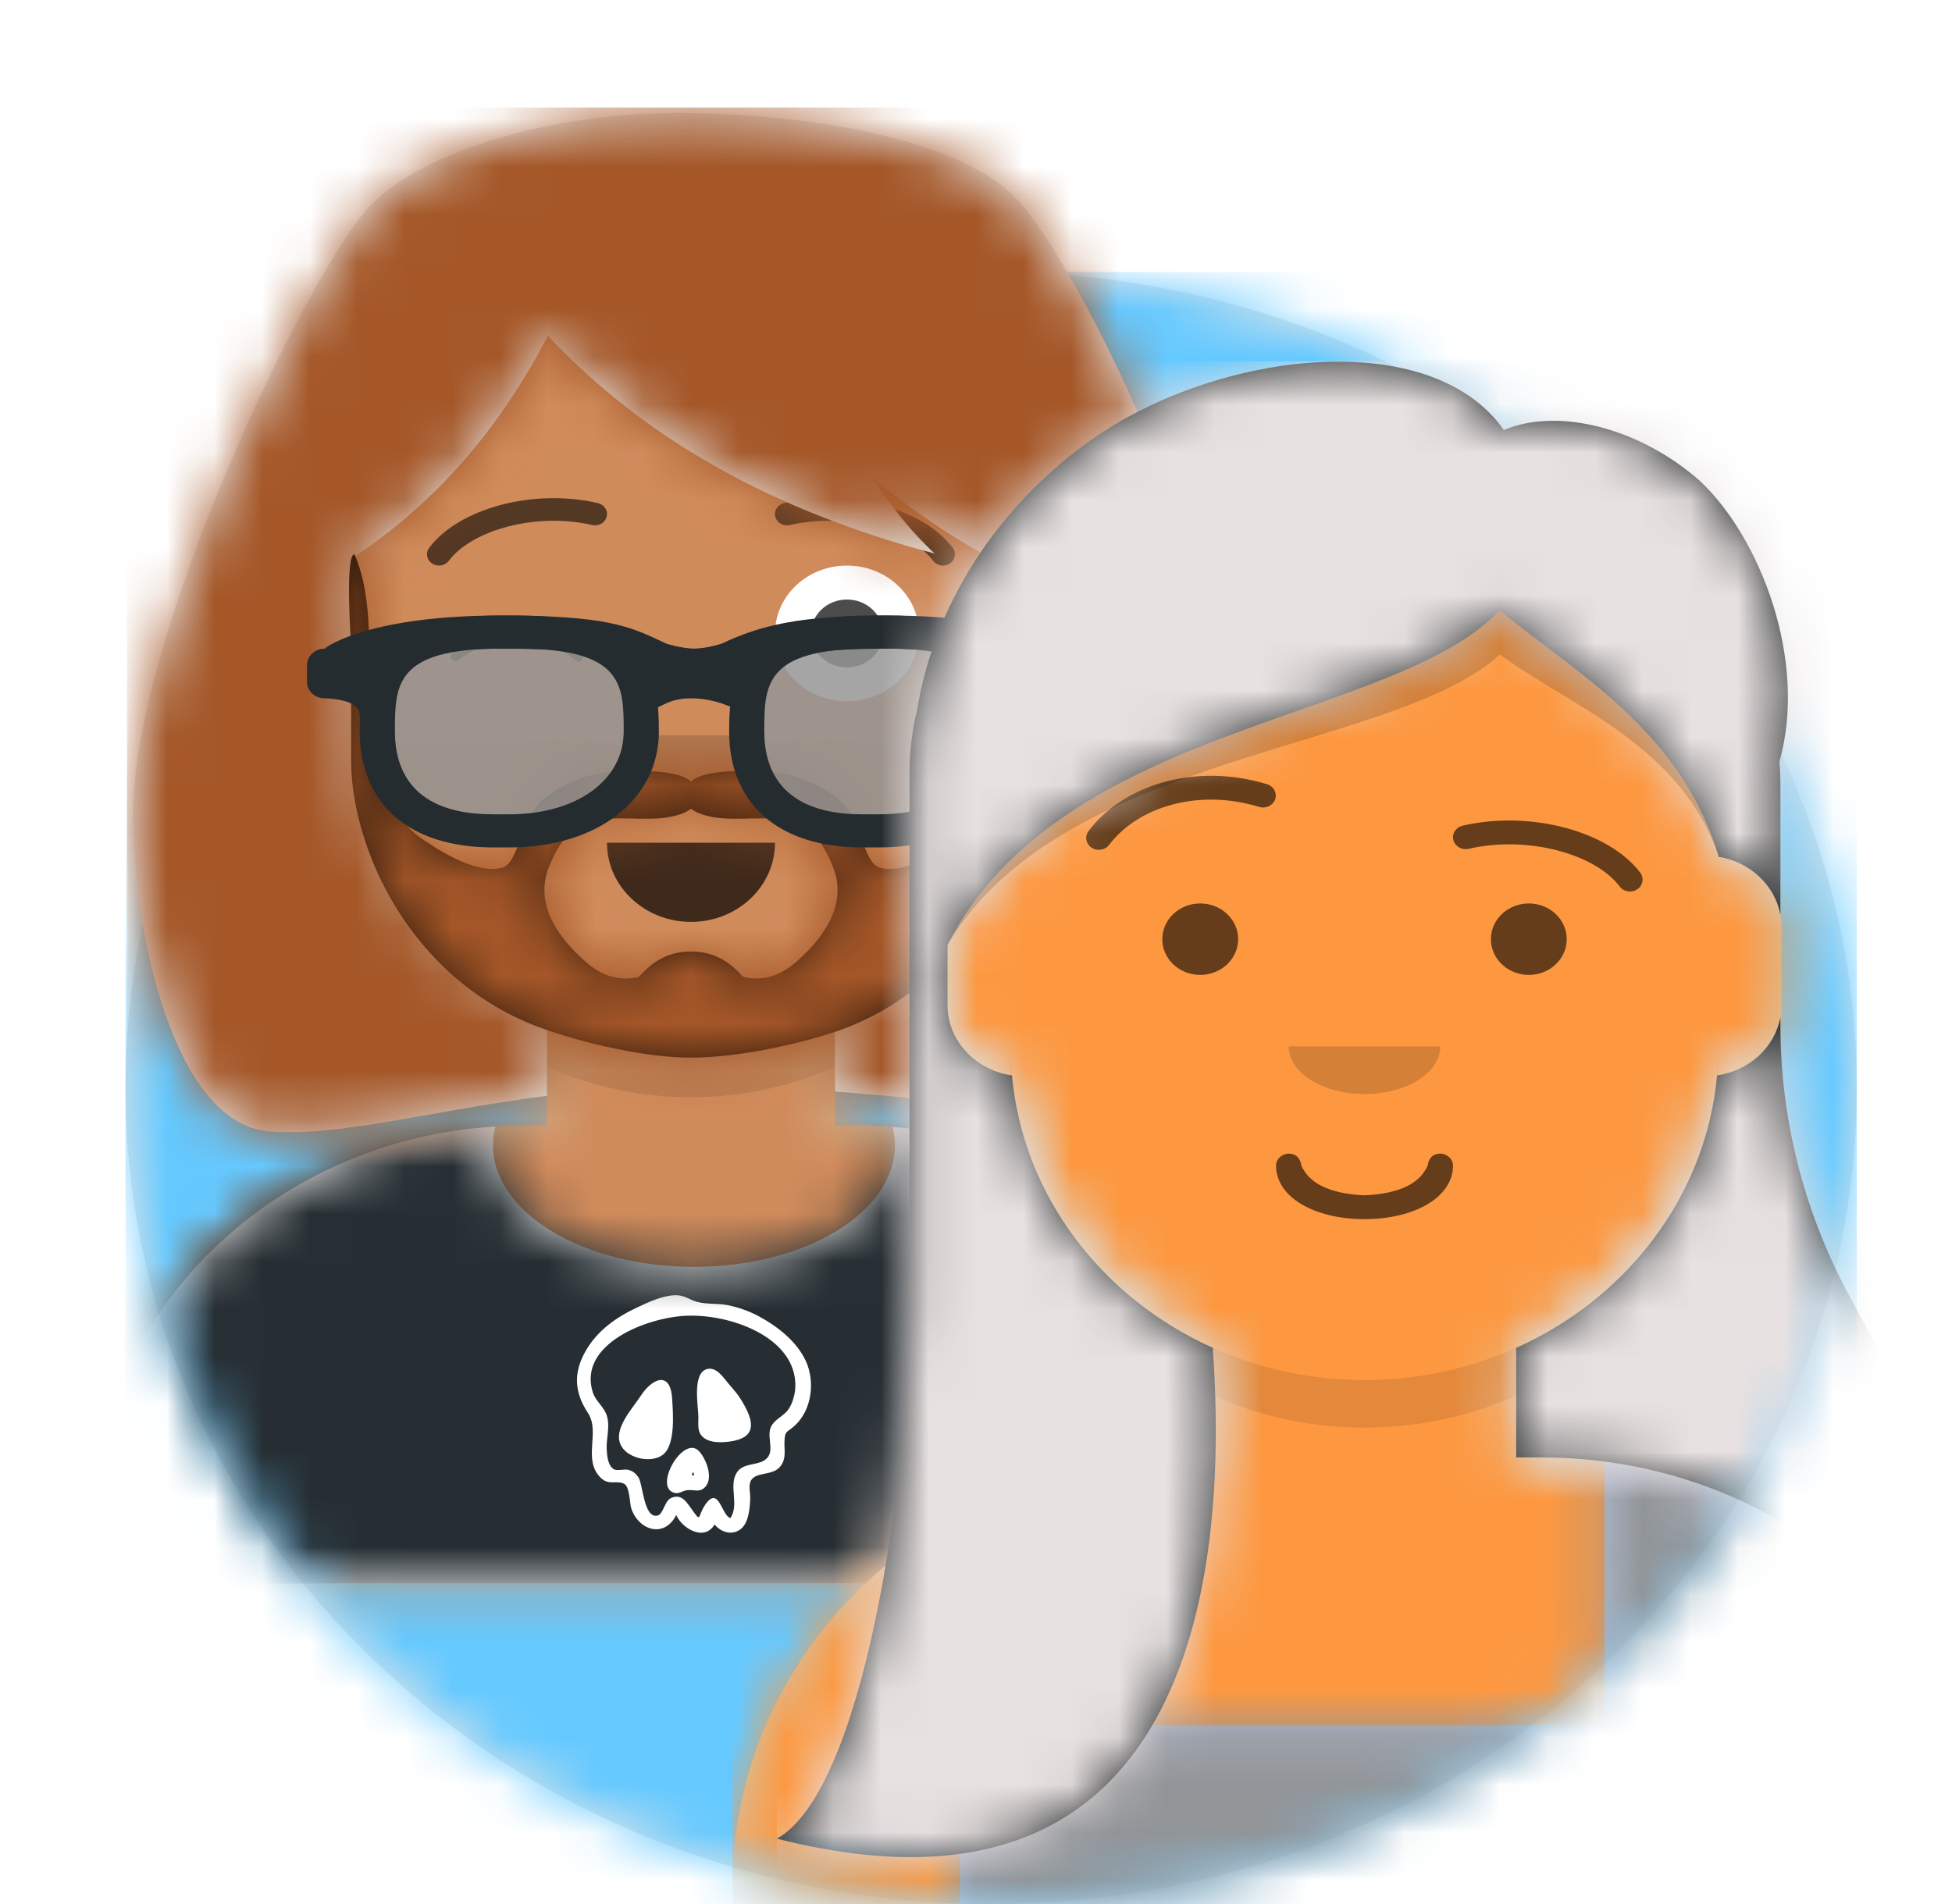 <svg width="41" height="40" viewBox="0 0 41 40" fill="none" xmlns="http://www.w3.org/2000/svg">
<g clip-path="url(#clip0_77_16479)">
<path d="M20.818 40C30.86 40 39 32.325 39 22.857C39 13.389 30.86 5.714 20.818 5.714C10.777 5.714 2.636 13.389 2.636 22.857C2.636 32.325 10.777 40 20.818 40Z" fill="#E6E6E6"/>
<mask id="mask0_77_16479" style="mask-type:luminance" maskUnits="userSpaceOnUse" x="2" y="5" width="37" height="35">
<path d="M20.818 40C30.86 40 39 32.325 39 22.857C39 13.389 30.86 5.714 20.818 5.714C10.777 5.714 2.636 13.389 2.636 22.857C2.636 32.325 10.777 40 20.818 40Z" fill="white"/>
</mask>
<g mask="url(#mask0_77_16479)">
<path d="M39 5.714H2.636V40H39V5.714Z" fill="#65C9FF"/>
</g>
<mask id="mask1_77_16479" style="mask-type:luminance" maskUnits="userSpaceOnUse" x="1" y="0" width="40" height="40">
<path d="M2.818 22.857C2.818 32.325 10.959 40 21 40C31.041 40 39.182 32.325 39.182 22.857H41V0H1V22.857H2.818Z" fill="white"/>
</mask>
<g mask="url(#mask1_77_16479)">
<path d="M17.538 21.46V23.645H18.042C23.053 23.645 27.115 27.475 27.115 32.2V33.269H1.911V32.2C1.911 27.475 5.974 23.645 10.985 23.645H11.489V21.46C9.317 20.487 7.755 18.498 7.495 16.145C6.761 16.047 6.196 15.453 6.196 14.733V13.07C6.196 12.364 6.741 11.777 7.456 11.664V10.931C7.456 7.256 10.616 4.277 14.513 4.277C18.411 4.277 21.57 7.256 21.57 10.931V11.664C22.286 11.777 22.831 12.364 22.831 13.07V14.733C22.831 15.453 22.266 16.047 21.532 16.145C21.271 18.498 19.71 20.487 17.538 21.46Z" fill="#D0C6AC"/>
<mask id="mask2_77_16479" style="mask-type:luminance" maskUnits="userSpaceOnUse" x="1" y="4" width="27" height="30">
<path d="M17.538 21.46V23.645H18.042C23.053 23.645 27.115 27.475 27.115 32.2V33.269H1.911V32.2C1.911 27.475 5.974 23.645 10.985 23.645H11.489V21.46C9.317 20.487 7.755 18.498 7.495 16.145C6.761 16.047 6.196 15.453 6.196 14.733V13.07C6.196 12.364 6.741 11.777 7.456 11.664V10.931C7.456 7.256 10.616 4.277 14.513 4.277C18.411 4.277 21.57 7.256 21.57 10.931V11.664C22.286 11.777 22.831 12.364 22.831 13.07V14.733C22.831 15.453 22.266 16.047 21.532 16.145C21.271 18.498 19.71 20.487 17.538 21.46Z" fill="white"/>
</mask>
<g mask="url(#mask2_77_16479)">
<path d="M35.181 4.277H1.911V37.547H35.181V4.277Z" fill="#D08B5B"/>
</g>
<mask id="mask3_77_16479" style="mask-type:luminance" maskUnits="userSpaceOnUse" x="1" y="4" width="27" height="30">
<path d="M17.538 21.46V23.645H18.042C23.053 23.645 27.115 27.475 27.115 32.2V33.269H1.911V32.2C1.911 27.475 5.974 23.645 10.985 23.645H11.489V21.46C9.317 20.487 7.755 18.498 7.495 16.145C6.761 16.047 6.196 15.453 6.196 14.733V13.07C6.196 12.364 6.741 11.777 7.456 11.664V10.931C7.456 7.256 10.616 4.277 14.513 4.277C18.411 4.277 21.57 7.256 21.57 10.931V11.664C22.286 11.777 22.831 12.364 22.831 13.07V14.733C22.831 15.453 22.266 16.047 21.532 16.145C21.271 18.498 19.71 20.487 17.538 21.46Z" fill="white"/>
</mask>
<g mask="url(#mask3_77_16479)">
<path fill-rule="evenodd" clip-rule="evenodd" d="M21.57 13.664V16.397C21.57 20.072 18.411 23.051 14.513 23.051C10.616 23.051 7.456 20.072 7.456 16.397V13.664V15.446C7.456 19.121 10.616 22.1 14.513 22.1C18.411 22.1 21.57 19.121 21.57 15.446V13.664Z" fill="black" fill-opacity="0.1"/>
</g>
<path fill-rule="evenodd" clip-rule="evenodd" d="M18.751 23.677C23.43 24.018 27.115 27.706 27.115 32.206V33.269H1.911V32.206C1.911 27.665 5.664 23.951 10.404 23.668C10.372 23.796 10.355 23.927 10.355 24.061C10.355 25.472 12.245 26.615 14.576 26.615C16.908 26.615 18.798 25.472 18.798 24.061C18.798 23.93 18.782 23.802 18.751 23.677L18.751 23.677Z" fill="#E6E6E6"/>
<mask id="mask4_77_16479" style="mask-type:luminance" maskUnits="userSpaceOnUse" x="1" y="23" width="27" height="11">
<path fill-rule="evenodd" clip-rule="evenodd" d="M18.751 23.677C23.43 24.018 27.115 27.706 27.115 32.206V33.269H1.911V32.206C1.911 27.665 5.664 23.951 10.404 23.668C10.372 23.796 10.355 23.927 10.355 24.061C10.355 25.472 12.245 26.615 14.576 26.615C16.908 26.615 18.798 25.472 18.798 24.061C18.798 23.93 18.782 23.802 18.751 23.677L18.751 23.677Z" fill="white"/>
</mask>
<g mask="url(#mask4_77_16479)">
<path d="M31.148 20.199H-2.121V33.269H31.148V20.199Z" fill="#262E33"/>
</g>
<mask id="mask5_77_16479" style="mask-type:luminance" maskUnits="userSpaceOnUse" x="1" y="23" width="27" height="11">
<path fill-rule="evenodd" clip-rule="evenodd" d="M18.751 23.677C23.43 24.018 27.115 27.706 27.115 32.206V33.269H1.911V32.206C1.911 27.665 5.664 23.951 10.404 23.668C10.372 23.796 10.355 23.927 10.355 24.061C10.355 25.472 12.245 26.615 14.576 26.615C16.908 26.615 18.798 25.472 18.798 24.061C18.798 23.93 18.782 23.802 18.751 23.677L18.751 23.677Z" fill="white"/>
</mask>
<g mask="url(#mask5_77_16479)">
<path fill-rule="evenodd" clip-rule="evenodd" d="M16.698 29.234C16.675 29.357 16.642 29.48 16.573 29.589C16.483 29.733 16.318 29.792 16.223 29.924C16.072 30.132 16.272 30.432 16.124 30.618C15.964 30.817 15.602 30.696 15.461 30.961C15.312 31.24 15.528 31.614 15.342 31.892C15.157 31.848 15.1 31.192 14.814 31.61C14.631 31.878 14.755 32.023 14.48 31.638C14.385 31.505 14.277 31.384 14.09 31.473C13.959 31.535 13.931 31.81 13.812 31.839C13.518 31.912 13.507 31.172 13.407 31.032C13.352 30.955 13.301 30.909 13.203 30.88C13.118 30.855 12.967 30.906 12.897 30.868C12.766 30.798 12.748 30.565 12.743 30.441C12.734 30.21 12.816 29.975 12.748 29.747C12.691 29.556 12.51 29.438 12.451 29.25C12.132 28.236 13.591 27.672 14.425 27.641C15.401 27.604 16.824 28.142 16.698 29.234ZM16.93 28.602C16.746 28.194 16.343 27.869 15.932 27.65C15.733 27.544 15.516 27.466 15.291 27.42C15.085 27.377 14.843 27.405 14.646 27.351C14.479 27.306 14.376 27.204 14.18 27.21C13.913 27.218 13.636 27.349 13.403 27.457C12.942 27.672 12.55 27.95 12.303 28.378C12.039 28.836 12.064 29.252 12.347 29.679C12.618 30.087 12.225 30.66 12.62 31.048C12.787 31.211 12.951 31.092 13.108 31.171C13.23 31.231 13.225 31.582 13.258 31.685C13.409 32.148 13.953 32.327 14.204 31.827C14.322 32.106 14.791 32.393 15.009 32.027C15.145 32.193 15.381 32.264 15.561 32.121C15.73 31.987 15.749 31.675 15.758 31.487C15.764 31.34 15.695 31.158 15.815 31.052C15.947 30.935 16.217 30.984 16.365 30.834C16.534 30.661 16.465 30.46 16.478 30.255C16.491 30.047 16.53 30.1 16.693 29.95C17.057 29.616 17.119 29.023 16.93 28.602Z" fill="white"/>
<path fill-rule="evenodd" clip-rule="evenodd" d="M13.936 30.551C14.191 30.334 14.137 29.672 14.116 29.367C14.076 28.79 13.693 28.962 13.46 29.322C13.283 29.594 12.859 30.034 13.049 30.377C13.201 30.65 13.702 30.749 13.936 30.551Z" fill="white"/>
<path fill-rule="evenodd" clip-rule="evenodd" d="M15.621 29.499C15.491 29.271 15.442 29.237 15.287 29.05C15.187 28.93 15.048 28.717 14.858 28.76C14.533 28.833 14.666 29.545 14.669 29.758C14.672 29.919 14.634 30.086 14.777 30.201C14.922 30.318 15.161 30.307 15.336 30.283C15.873 30.208 15.848 29.896 15.621 29.499Z" fill="white"/>
<path fill-rule="evenodd" clip-rule="evenodd" d="M14.544 30.991C14.508 30.987 14.553 30.948 14.559 30.922C14.582 30.995 14.6 30.998 14.544 30.991ZM14.675 30.479C14.345 30.15 13.721 31.239 14.161 31.361C14.263 31.39 14.338 31.318 14.433 31.306C14.571 31.288 14.688 31.364 14.807 31.244C14.995 31.056 14.831 30.638 14.675 30.479Z" fill="white"/>
</g>
<path fill-rule="evenodd" clip-rule="evenodd" d="M12.749 17.704C12.749 18.623 13.539 19.367 14.513 19.367C15.488 19.367 16.278 18.623 16.278 17.704" fill="black" fill-opacity="0.7"/>
<path fill-rule="evenodd" clip-rule="evenodd" d="M13.001 15.446C13.001 15.971 13.678 16.397 14.514 16.397C15.349 16.397 16.026 15.971 16.026 15.446" fill="black" fill-opacity="0.16"/>
<path d="M17.79 14.733C18.625 14.733 19.302 14.095 19.302 13.308C19.302 12.52 18.625 11.882 17.79 11.882C16.955 11.882 16.278 12.52 16.278 13.308C16.278 14.095 16.955 14.733 17.79 14.733Z" fill="white"/>
<path d="M17.79 14.021C18.208 14.021 18.546 13.701 18.546 13.308C18.546 12.914 18.208 12.595 17.79 12.595C17.372 12.595 17.034 12.914 17.034 13.308C17.034 13.701 17.372 14.021 17.79 14.021Z" fill="black" fill-opacity="0.7"/>
<path fill-rule="evenodd" clip-rule="evenodd" d="M9.493 13.717C9.726 13.266 10.249 12.951 10.859 12.951C11.466 12.951 11.988 13.264 12.222 13.713C12.291 13.846 12.192 13.955 12.093 13.874C11.784 13.624 11.345 13.467 10.859 13.467C10.387 13.467 9.961 13.614 9.654 13.851C9.542 13.937 9.425 13.849 9.493 13.717Z" fill="black" fill-opacity="0.6"/>
<path d="M9.426 11.782C9.919 11.127 11.272 10.76 12.437 11.03C12.572 11.061 12.709 10.983 12.742 10.856C12.775 10.729 12.692 10.6 12.557 10.569C11.204 10.255 9.638 10.68 9.015 11.507C8.934 11.614 8.961 11.762 9.075 11.838C9.188 11.914 9.345 11.889 9.426 11.782Z" fill="black" fill-opacity="0.6"/>
<path d="M19.601 11.782C19.108 11.127 17.755 10.76 16.59 11.03C16.455 11.061 16.318 10.983 16.285 10.856C16.252 10.729 16.334 10.6 16.47 10.569C17.823 10.255 19.389 10.68 20.012 11.507C20.092 11.614 20.066 11.762 19.952 11.838C19.839 11.914 19.681 11.889 19.601 11.782Z" fill="black" fill-opacity="0.6"/>
<mask id="mask6_77_16479" style="mask-type:luminance" maskUnits="userSpaceOnUse" x="-3" y="0" width="35" height="34">
<path d="M31.148 0H-2.121V33.269H31.148V0Z" fill="white"/>
</mask>
<g mask="url(#mask6_77_16479)">
<path fill-rule="evenodd" clip-rule="evenodd" d="M7.456 11.687V15.446C7.456 18.101 9.105 20.392 11.489 21.46V23.02C9.014 23.34 7.033 23.902 5.615 23.764C3.822 23.589 2.856 20.175 2.794 17.229C2.716 13.565 6.362 5.917 7.708 4.396C8.707 3.269 11.451 2.323 14.514 2.376C17.576 2.43 20.419 3.067 21.445 4.277C22.998 6.111 26.217 13.079 26.233 17.229C26.245 20.175 25.031 23.129 23.335 23.288C21.939 23.419 19.992 23.111 17.538 22.932V21.46C19.922 20.392 21.571 18.101 21.571 15.446V12.118C20.371 11.541 19.285 10.842 18.314 10.021C18.718 10.65 19.157 11.187 19.631 11.629C16.227 10.728 13.519 9.203 11.507 7.051C10.501 9.008 9.151 10.553 7.456 11.687V11.687Z" fill="#E6E6E6"/>
<mask id="mask7_77_16479" style="mask-type:luminance" maskUnits="userSpaceOnUse" x="2" y="2" width="25" height="22">
<path fill-rule="evenodd" clip-rule="evenodd" d="M7.456 11.687V15.446C7.456 18.101 9.105 20.392 11.489 21.46V23.02C9.014 23.34 7.033 23.902 5.615 23.764C3.822 23.589 2.856 20.175 2.794 17.229C2.716 13.565 6.362 5.917 7.708 4.396C8.707 3.269 11.451 2.323 14.514 2.376C17.576 2.43 20.419 3.067 21.445 4.277C22.998 6.111 26.217 13.079 26.233 17.229C26.245 20.175 25.031 23.129 23.335 23.288C21.939 23.419 19.992 23.111 17.538 22.932V21.46C19.922 20.392 21.571 18.101 21.571 15.446V12.118C20.371 11.541 19.285 10.842 18.314 10.021C18.718 10.65 19.157 11.187 19.631 11.629C16.227 10.728 13.519 9.203 11.507 7.051C10.501 9.008 9.151 10.553 7.456 11.687V11.687Z" fill="white"/>
</mask>
<g mask="url(#mask7_77_16479)">
<path d="M35.937 2.258H2.667V35.527H35.937V2.258Z" fill="#A55728"/>
</g>
<path fill-rule="evenodd" clip-rule="evenodd" d="M16.71 20.219C16.393 20.492 16.056 20.614 15.629 20.529C15.556 20.514 15.257 19.989 14.514 19.989C13.771 19.989 13.471 20.514 13.398 20.529C12.972 20.614 12.634 20.492 12.317 20.219C11.722 19.707 11.227 19 11.524 18.229C11.679 17.827 11.931 17.386 12.39 17.258C12.88 17.121 13.568 17.258 14.062 17.164C14.222 17.134 14.397 17.08 14.514 16.991C14.631 17.08 14.806 17.134 14.965 17.164C15.459 17.258 16.147 17.121 16.637 17.258C17.096 17.386 17.348 17.827 17.503 18.229C17.801 19 17.305 19.707 16.71 20.219ZM21.581 11.644C21.151 12.642 21.317 13.885 21.238 14.933C21.173 15.784 20.983 17.061 20.181 17.611C19.771 17.892 19.024 18.364 18.489 18.233C18.12 18.142 18.08 17.144 17.596 16.771C17.046 16.347 16.359 16.161 15.667 16.19C15.368 16.202 14.764 16.199 14.514 16.416C14.264 16.199 13.659 16.202 13.361 16.19C12.668 16.161 11.982 16.347 11.432 16.771C10.947 17.144 10.908 18.142 10.539 18.233C10.003 18.364 9.256 17.892 8.846 17.611C8.044 17.061 7.854 15.784 7.79 14.933C7.71 13.885 7.876 12.642 7.446 11.644C7.237 11.644 7.375 13.561 7.375 13.561V15.979C7.379 17.796 8.583 20.515 11.251 21.553C11.903 21.807 13.381 22.219 14.514 22.219C15.646 22.219 17.124 21.846 17.776 21.592C20.445 20.554 21.648 17.796 21.652 15.979V13.561C21.652 13.561 21.79 11.644 21.581 11.644Z" fill="#331B0C"/>
<mask id="mask8_77_16479" style="mask-type:luminance" maskUnits="userSpaceOnUse" x="7" y="11" width="15" height="12">
<path fill-rule="evenodd" clip-rule="evenodd" d="M16.71 20.219C16.393 20.492 16.056 20.614 15.629 20.529C15.556 20.514 15.257 19.989 14.514 19.989C13.771 19.989 13.471 20.514 13.398 20.529C12.972 20.614 12.634 20.492 12.317 20.219C11.722 19.707 11.227 19 11.524 18.229C11.679 17.827 11.931 17.386 12.39 17.258C12.88 17.121 13.568 17.258 14.062 17.164C14.222 17.134 14.397 17.08 14.514 16.991C14.631 17.08 14.806 17.134 14.965 17.164C15.459 17.258 16.147 17.121 16.637 17.258C17.096 17.386 17.348 17.827 17.503 18.229C17.801 19 17.305 19.707 16.71 20.219ZM21.581 11.644C21.151 12.642 21.317 13.885 21.238 14.933C21.173 15.784 20.983 17.061 20.181 17.611C19.771 17.892 19.024 18.364 18.489 18.233C18.12 18.142 18.08 17.144 17.596 16.771C17.046 16.347 16.359 16.161 15.667 16.19C15.368 16.202 14.764 16.199 14.514 16.416C14.264 16.199 13.659 16.202 13.361 16.19C12.668 16.161 11.982 16.347 11.432 16.771C10.947 17.144 10.908 18.142 10.539 18.233C10.003 18.364 9.256 17.892 8.846 17.611C8.044 17.061 7.854 15.784 7.79 14.933C7.71 13.885 7.876 12.642 7.446 11.644C7.237 11.644 7.375 13.561 7.375 13.561V15.979C7.379 17.796 8.583 20.515 11.251 21.553C11.903 21.807 13.381 22.219 14.514 22.219C15.646 22.219 17.124 21.846 17.776 21.592C20.445 20.554 21.648 17.796 21.652 15.979V13.561C21.652 13.561 21.79 11.644 21.581 11.644Z" fill="white"/>
</mask>
<g mask="url(#mask8_77_16479)">
<path d="M33.164 8.555H-0.105V37.547H33.164V8.555Z" fill="#A55728"/>
</g>
<g filter="url(#filter0_d_77_16479)">
<path fill-rule="evenodd" clip-rule="evenodd" d="M13.47 13.367C13.47 14.52 12.43 15.455 10.697 15.455H10.351C8.618 15.455 7.925 14.52 7.925 13.367C7.925 12.214 8.087 11.279 10.513 11.279H10.882C13.308 11.279 13.47 12.214 13.47 13.367Z" fill="black" fill-opacity="0.7"/>
<path style="mix-blend-mode:screen" fill-rule="evenodd" clip-rule="evenodd" d="M13.47 13.367C13.47 14.52 12.43 15.455 10.697 15.455H10.351C8.618 15.455 7.925 14.52 7.925 13.367C7.925 12.214 8.087 11.279 10.513 11.279H10.882C13.308 11.279 13.47 12.214 13.47 13.367Z" fill="url(#paint0_linear_77_16479)"/>
<path fill-rule="evenodd" clip-rule="evenodd" d="M21.228 13.367C21.228 14.52 20.189 15.455 18.456 15.455H18.11C16.377 15.455 15.684 14.52 15.684 13.367C15.684 12.214 15.846 11.279 18.271 11.279H18.641C21.066 11.279 21.228 12.214 21.228 13.367Z" fill="black" fill-opacity="0.7"/>
<path style="mix-blend-mode:screen" fill-rule="evenodd" clip-rule="evenodd" d="M21.228 13.367C21.228 14.52 20.189 15.455 18.456 15.455H18.11C16.377 15.455 15.684 14.52 15.684 13.367C15.684 12.214 15.846 11.279 18.271 11.279H18.641C21.066 11.279 21.228 12.214 21.228 13.367Z" fill="url(#paint1_linear_77_16479)"/>
<path d="M10.697 15.803H10.351C8.601 15.803 7.556 14.892 7.556 13.367C7.556 12.134 7.784 10.931 10.512 10.931H10.882C13.611 10.931 13.839 12.134 13.839 13.367C13.839 14.801 12.547 15.803 10.697 15.803ZM10.512 11.627C8.295 11.627 8.295 12.395 8.295 13.367C8.295 14.161 8.651 15.107 10.351 15.107H10.697C12.112 15.107 13.1 14.392 13.1 13.367C13.1 12.395 13.1 11.627 10.882 11.627H10.512Z" fill="#252C2F"/>
<path d="M18.456 15.803H18.11C16.359 15.803 15.315 14.892 15.315 13.367C15.315 12.134 15.543 10.931 18.271 10.931H18.641C21.369 10.931 21.598 12.134 21.598 13.367C21.598 14.801 20.306 15.803 18.456 15.803ZM18.271 11.627C16.053 11.627 16.053 12.395 16.053 13.367C16.053 14.161 16.41 15.107 18.11 15.107H18.456C19.871 15.107 20.859 14.392 20.859 13.367C20.859 12.395 20.859 11.627 18.641 11.627H18.271Z" fill="#252C2F"/>
<path d="M6.818 11.627C6.904 11.546 7.85 10.931 10.513 10.931C12.745 10.931 13.217 11.155 13.933 11.492L13.985 11.517C14.035 11.534 14.289 11.617 14.587 11.627C14.858 11.615 15.089 11.544 15.157 11.522C15.974 11.139 16.773 10.931 18.641 10.931C21.303 10.931 22.249 11.546 22.335 11.627C22.54 11.627 22.705 11.783 22.705 11.975V12.323C22.705 12.516 22.54 12.671 22.335 12.671C22.335 12.671 21.597 12.671 21.597 13.019C21.597 13.367 21.227 12.516 21.227 12.323V11.984C20.776 11.818 19.97 11.627 18.641 11.627C17.16 11.627 16.423 11.762 15.79 12.013L15.797 12.03L15.482 12.149L15.797 12.269L15.52 12.914L15.177 12.784C15.146 12.772 15.081 12.751 14.989 12.729C14.734 12.668 14.472 12.65 14.24 12.696C14.155 12.713 14.076 12.738 14.003 12.772L13.673 12.928L13.342 12.305L13.672 12.15L13.673 12.149L13.357 12.029L13.367 12.005C12.821 11.76 12.318 11.627 10.513 11.627C9.184 11.627 8.377 11.818 7.926 11.984V12.323C7.926 12.516 7.557 13.367 7.557 13.019C7.557 12.671 6.818 12.671 6.818 12.671C6.614 12.671 6.448 12.516 6.448 12.323V11.975C6.448 11.783 6.614 11.627 6.818 11.627Z" fill="#252C2F"/>
</g>
</g>
<path d="M31.846 28.317V30.618H32.377C37.654 30.618 41.933 34.652 41.933 39.628V40.755H15.387V39.628C15.387 34.652 19.666 30.618 24.944 30.618H25.475V28.317C23.187 27.292 21.542 25.198 21.268 22.719C20.495 22.616 19.9 21.989 19.9 21.232V19.48C19.9 18.736 20.474 18.118 21.227 17.999V17.227C21.227 13.357 24.555 10.22 28.66 10.22C32.765 10.22 36.093 13.357 36.093 17.227V17.999C36.846 18.118 37.42 18.736 37.42 19.48V21.232C37.42 21.989 36.825 22.616 36.052 22.719C35.778 25.198 34.133 27.292 31.846 28.317Z" fill="#D0C6AC"/>
<mask id="mask9_77_16479" style="mask-type:luminance" maskUnits="userSpaceOnUse" x="15" y="10" width="27" height="31">
<path d="M31.846 28.317V30.618H32.377C37.654 30.618 41.933 34.652 41.933 39.628V40.755H15.387V39.628C15.387 34.652 19.666 30.618 24.944 30.618H25.475V28.317C23.187 27.292 21.542 25.198 21.268 22.719C20.495 22.616 19.9 21.989 19.9 21.232V19.48C19.9 18.736 20.474 18.118 21.227 17.999V17.227C21.227 13.357 24.555 10.22 28.66 10.22C32.765 10.22 36.093 13.357 36.093 17.227V17.999C36.846 18.118 37.42 18.736 37.42 19.48V21.232C37.42 21.989 36.825 22.616 36.052 22.719C35.778 25.198 34.133 27.292 31.846 28.317Z" fill="white"/>
</mask>
<g mask="url(#mask9_77_16479)">
<path d="M50.428 10.22H15.387V45.26H50.428V10.22Z" fill="#FD9841"/>
</g>
<mask id="mask10_77_16479" style="mask-type:luminance" maskUnits="userSpaceOnUse" x="15" y="10" width="27" height="31">
<path d="M31.846 28.317V30.618H32.377C37.654 30.618 41.933 34.652 41.933 39.628V40.755H15.387V39.628C15.387 34.652 19.666 30.618 24.944 30.618H25.475V28.317C23.187 27.292 21.542 25.198 21.268 22.719C20.495 22.616 19.9 21.989 19.9 21.232V19.48C19.9 18.736 20.474 18.118 21.227 17.999V17.227C21.227 13.357 24.555 10.22 28.66 10.22C32.765 10.22 36.093 13.357 36.093 17.227V17.999C36.846 18.118 37.42 18.736 37.42 19.48V21.232C37.42 21.989 36.825 22.616 36.052 22.719C35.778 25.198 34.133 27.292 31.846 28.317Z" fill="white"/>
</mask>
<g mask="url(#mask10_77_16479)">
<path fill-rule="evenodd" clip-rule="evenodd" d="M36.093 20.106V22.984C36.093 26.855 32.765 29.992 28.66 29.992C24.555 29.992 21.227 26.855 21.227 22.984V20.106V21.983C21.227 25.854 24.555 28.991 28.66 28.991C32.765 28.991 36.093 25.854 36.093 21.983V20.106Z" fill="black" fill-opacity="0.1"/>
</g>
<path fill-rule="evenodd" clip-rule="evenodd" d="M23.617 30.704V36.249H33.704V30.704C34.947 30.867 36.113 31.255 37.155 31.823L37.155 40.755H35.961H21.36H20.166V31.823C21.208 31.255 22.374 30.867 23.617 30.704Z" fill="#B7C1DB"/>
<mask id="mask11_77_16479" style="mask-type:luminance" maskUnits="userSpaceOnUse" x="20" y="30" width="18" height="11">
<path fill-rule="evenodd" clip-rule="evenodd" d="M23.617 30.704V36.249H33.704V30.704C34.947 30.867 36.113 31.255 37.155 31.823L37.155 40.755H35.961H21.36H20.166V31.823C21.208 31.255 22.374 30.867 23.617 30.704Z" fill="white"/>
</mask>
<g mask="url(#mask11_77_16479)">
<path d="M46.181 26.989H11.14V40.755H46.181V26.989Z" fill="#929598"/>
</g>
<path d="M21.891 38.002C22.258 38.002 22.555 37.721 22.555 37.376C22.555 37.03 22.258 36.75 21.891 36.75C21.524 36.75 21.227 37.03 21.227 37.376C21.227 37.721 21.524 38.002 21.891 38.002Z" fill="#F4F4F4"/>
<path d="M35.429 38.002C35.796 38.002 36.093 37.721 36.093 37.376C36.093 37.03 35.796 36.75 35.429 36.75C35.063 36.75 34.766 37.03 34.766 37.376C34.766 37.721 35.063 38.002 35.429 38.002Z" fill="#F4F4F4"/>
<path d="M26.802 24.486C26.802 25.158 27.62 25.612 28.66 25.612C29.701 25.612 30.519 25.158 30.519 24.486C30.519 24.348 30.393 24.236 30.253 24.236C30.082 24.236 30.005 24.349 29.988 24.486C29.823 24.854 29.415 25.076 28.66 25.112C27.906 25.076 27.498 24.854 27.333 24.486C27.316 24.349 27.239 24.236 27.068 24.236C26.928 24.236 26.802 24.348 26.802 24.486Z" fill="black" fill-opacity="0.6"/>
<path fill-rule="evenodd" clip-rule="evenodd" d="M27.068 21.983C27.068 22.536 27.781 22.984 28.66 22.984C29.54 22.984 30.253 22.536 30.253 21.983" fill="black" fill-opacity="0.16"/>
<path d="M25.209 20.481C25.649 20.481 26.006 20.145 26.006 19.73C26.006 19.316 25.649 18.98 25.209 18.98C24.769 18.98 24.413 19.316 24.413 19.73C24.413 20.145 24.769 20.481 25.209 20.481Z" fill="black" fill-opacity="0.6"/>
<path d="M32.111 20.481C32.551 20.481 32.908 20.145 32.908 19.73C32.908 19.316 32.551 18.98 32.111 18.98C31.672 18.98 31.315 19.316 31.315 19.73C31.315 20.145 31.672 20.481 32.111 20.481Z" fill="black" fill-opacity="0.6"/>
<path d="M23.297 17.748C23.894 16.957 25.157 16.558 26.45 16.952C26.589 16.994 26.739 16.922 26.784 16.79C26.829 16.659 26.752 16.518 26.613 16.475C25.099 16.015 23.595 16.489 22.864 17.458C22.779 17.571 22.807 17.727 22.927 17.807C23.046 17.887 23.212 17.861 23.297 17.748Z" fill="black" fill-opacity="0.6"/>
<path d="M34.02 18.624C33.5 17.934 32.075 17.548 30.848 17.832C30.706 17.865 30.562 17.783 30.527 17.649C30.492 17.514 30.579 17.379 30.722 17.346C32.147 17.016 33.796 17.464 34.452 18.334C34.537 18.447 34.509 18.603 34.39 18.683C34.27 18.763 34.105 18.736 34.02 18.624Z" fill="black" fill-opacity="0.6"/>
<mask id="mask12_77_16479" style="mask-type:luminance" maskUnits="userSpaceOnUse" x="11" y="5" width="36" height="36">
<path d="M46.181 5.714H11.14V40.755H46.181V5.714Z" fill="white"/>
</mask>
<g mask="url(#mask12_77_16479)">
<path fill-rule="evenodd" clip-rule="evenodd" d="M19.104 27.307V16.232C19.104 15.79 19.157 15.36 19.257 14.946C19.662 12.438 21.198 10.446 22.953 9.218C25.595 7.371 30.046 6.838 31.587 9.033C32.735 8.553 34.437 8.991 35.695 10.094C36.965 11.273 37.978 13.873 37.375 16.002C37.389 16.16 37.396 16.32 37.396 16.482V19.216C37.279 18.594 36.755 18.104 36.093 17.999V17.978C35.292 15.283 32.938 14.046 31.505 12.82C29.262 15.184 22.266 15.193 19.9 19.856V21.107C19.9 21.86 20.488 22.484 21.255 22.592C21.487 25.126 23.148 27.274 25.475 28.317V28.365C25.864 33.854 24.593 40.729 16.317 38.627C18.122 37.631 19.078 31.251 19.104 27.307ZM31.846 28.317C34.173 27.274 35.834 25.126 36.066 22.592C36.741 22.497 37.277 22.002 37.396 21.371V21.541C37.396 23.522 37.895 25.475 38.851 27.238L42.428 33.834C43.352 35.539 43.081 37.523 41.906 38.936C41.531 34.283 37.408 30.618 32.377 30.618H31.846V28.317Z" fill="#272C2E"/>
<mask id="mask13_77_16479" style="mask-type:luminance" maskUnits="userSpaceOnUse" x="16" y="7" width="27" height="33">
<path fill-rule="evenodd" clip-rule="evenodd" d="M19.104 27.307V16.232C19.104 15.79 19.157 15.36 19.257 14.946C19.662 12.438 21.198 10.446 22.953 9.218C25.595 7.371 30.046 6.838 31.587 9.033C32.735 8.553 34.437 8.991 35.695 10.094C36.965 11.273 37.978 13.873 37.375 16.002C37.389 16.16 37.396 16.32 37.396 16.482V19.216C37.279 18.594 36.755 18.104 36.093 17.999V17.978C35.292 15.283 32.938 14.046 31.505 12.82C29.262 15.184 22.266 15.193 19.9 19.856V21.107C19.9 21.86 20.488 22.484 21.255 22.592C21.487 25.126 23.148 27.274 25.475 28.317V28.365C25.864 33.854 24.593 40.729 16.317 38.627C18.122 37.631 19.078 31.251 19.104 27.307ZM31.846 28.317C34.173 27.274 35.834 25.126 36.066 22.592C36.741 22.497 37.277 22.002 37.396 21.371V21.541C37.396 23.522 37.895 25.475 38.851 27.238L42.428 33.834C43.352 35.539 43.081 37.523 41.906 38.936C41.531 34.283 37.408 30.618 32.377 30.618H31.846V28.317Z" fill="white"/>
</mask>
<g mask="url(#mask13_77_16479)">
<path d="M51.357 7.591H16.317V42.632H51.357V7.591Z" fill="#E8E1E1"/>
</g>
<path fill-rule="evenodd" clip-rule="evenodd" d="M19.9 19.856C22.266 15.809 29.262 15.802 31.505 13.75C32.935 14.812 35.282 15.634 36.088 17.962C35.282 15.278 32.935 14.044 31.505 12.82C29.262 15.184 22.266 15.193 19.9 19.856Z" fill="black" fill-opacity="0.16"/>
</g>
</g>
</g>
<defs>
<filter id="filter0_d_77_16479" x="6.448" y="10.931" width="16.257" height="6.872" filterUnits="userSpaceOnUse" color-interpolation-filters="sRGB">
<feFlood flood-opacity="0" result="BackgroundImageFix"/>
<feColorMatrix in="SourceAlpha" type="matrix" values="0 0 0 0 0 0 0 0 0 0 0 0 0 0 0 0 0 0 127 0" result="hardAlpha"/>
<feOffset dy="2"/>
<feColorMatrix type="matrix" values="0 0 0 0 0 0 0 0 0 0 0 0 0 0 0 0 0 0 0.2 0"/>
<feBlend mode="normal" in2="BackgroundImageFix" result="effect1_dropShadow_77_16479"/>
<feBlend mode="normal" in="SourceGraphic" in2="effect1_dropShadow_77_16479" result="shape"/>
</filter>
<linearGradient id="paint0_linear_77_16479" x1="285.135" y1="11.279" x2="285.135" y2="428.84" gradientUnits="userSpaceOnUse">
<stop stop-color="white" stop-opacity="0.5"/>
<stop offset="0.705" stop-opacity="0.5"/>
</linearGradient>
<linearGradient id="paint1_linear_77_16479" x1="292.894" y1="11.279" x2="292.894" y2="428.84" gradientUnits="userSpaceOnUse">
<stop stop-color="white" stop-opacity="0.5"/>
<stop offset="0.705" stop-opacity="0.5"/>
</linearGradient>
<clipPath id="clip0_77_16479">
<rect width="40" height="40" fill="white" transform="translate(0.818)"/>
</clipPath>
</defs>
</svg>
